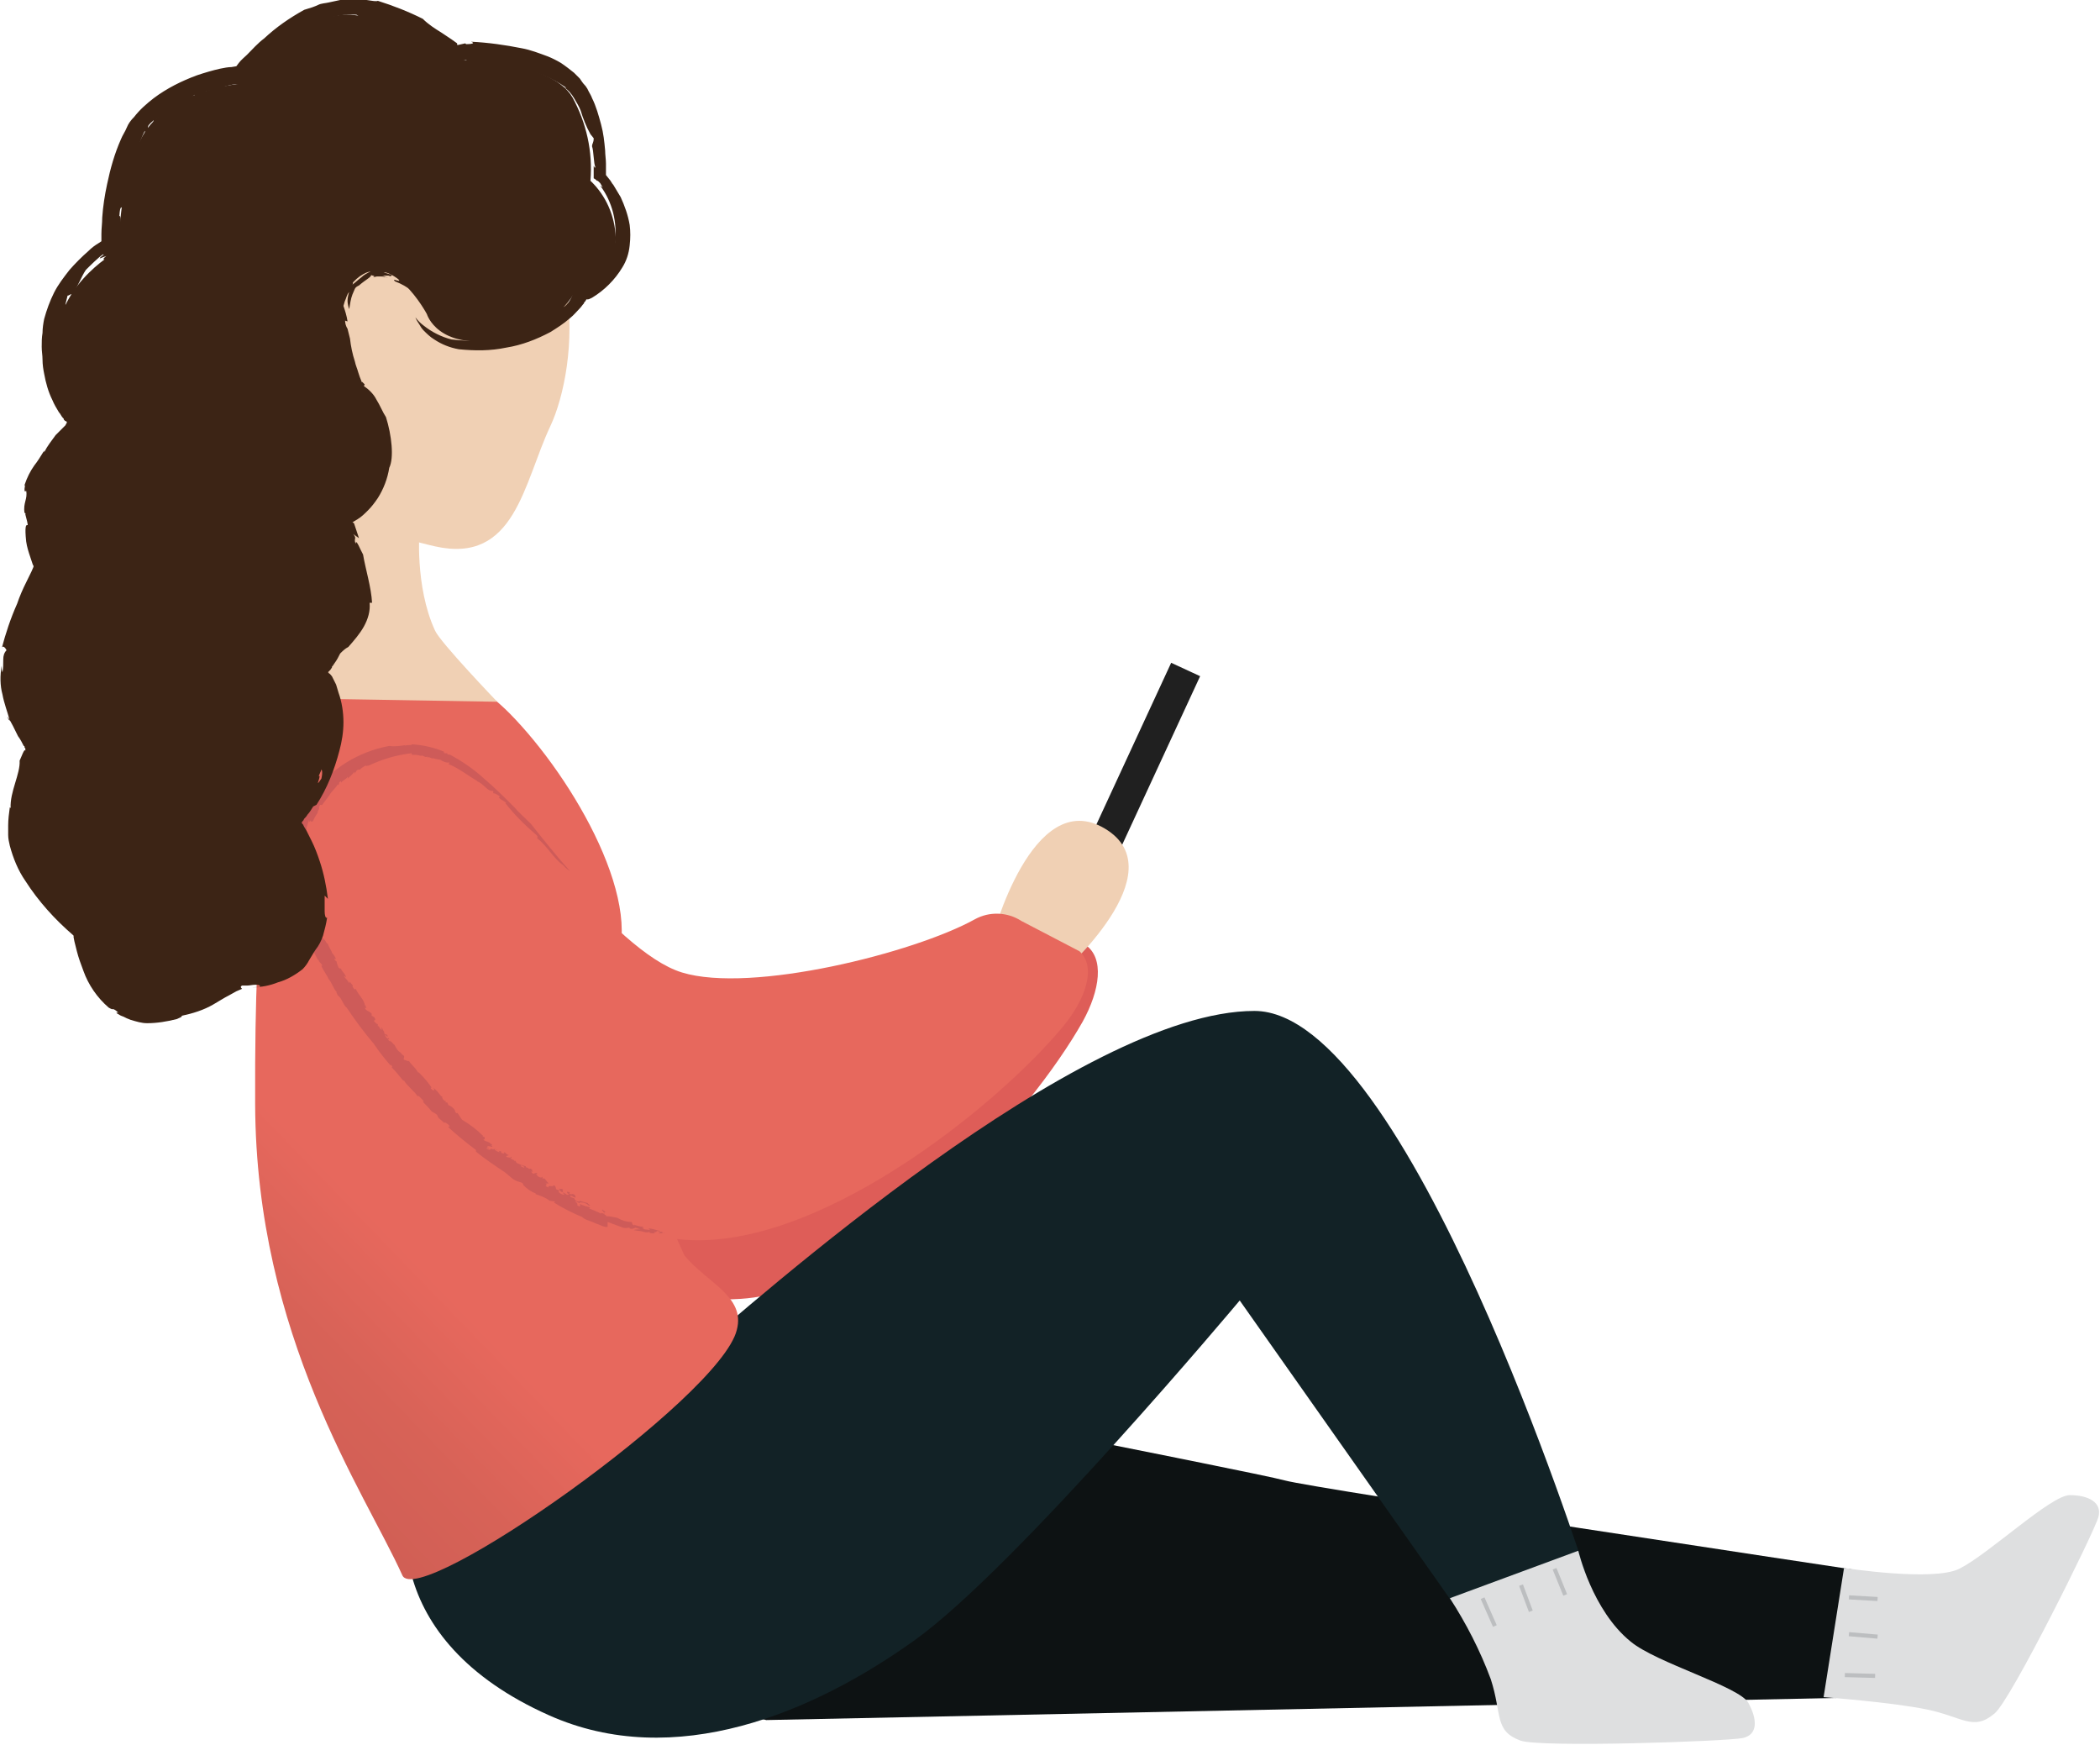 <?xml version="1.0" encoding="utf-8"?>
<!-- Generator: Adobe Illustrator 23.0.2, SVG Export Plug-In . SVG Version: 6.00 Build 0)  -->
<svg version="1.1" id="Layer_1" xmlns="http://www.w3.org/2000/svg" xmlns:xlink="http://www.w3.org/1999/xlink" x="0px" y="0px"
	 viewBox="0 0 256.8 213.4" style="enable-background:new 0 0 256.8 213.4;" xml:space="preserve">
<style type="text/css">
	.st0{fill:#DE5D58;}
	.st1{fill:#0D1213;}
	.st2{fill:#122226;}
	.st3{fill:#DEDFE0;}
	.st4{fill:#F0D0B4;}
	.st5{fill:url(#SVGID_1_);}
	.st6{fill:#202020;}
	.st7{fill:#E7685D;}
	.st8{fill:#CE5B59;}
	.st9{fill:#3C2415;}
	.st10{fill:none;stroke:#BCBEC0;stroke-width:0.5;stroke-miterlimit:10;}
</style>
<title>Layer 1</title>
<path class="st0" d="M39.3,128.2c-7.2-11.2,4.2-25.7,14.5-21.4c7.5,3.1,22.7,18.8,31.5,19.8s27.5-7.4,34.1-12.7
	c1.6-1.3,3.8-1.6,5.7-0.8l7.6,2.4c2.4,1.6,1.8,5.6-0.3,9.4c-6.3,11.2-25.2,32.8-41.8,33.9C67.8,160.3,45.5,137.8,39.3,128.2z"/>
<path class="st1" d="M92.5,168.1c0,0,61,11.9,64.6,12.9s69.5,10.9,69.5,10.9l-2.2,15.7l-130.7,2.7l-28.3-7.1L92.5,168.1z"/>
<path class="st2" d="M80.5,167.8c1.2-0.2,2.4-0.7,3.3-1.5c8.8-7.5,48.3-42.7,69.6-42.7c18.7,0,40.5,68.7,40.5,68.7l-13.2,8
	L151.6,159c0,0-27.3,32.6-39.7,41.5s-29.4,16.1-44.8,9.2c-20.6-9.2-19.1-25.5-14.8-31.9c1-1.6,2.7-6.4,4.5-6.7L80.5,167.8z"/>
<path class="st3" d="M177.3,195.4c2,3.1,3.7,6.4,5,9.9c1.4,4.3,0.4,6.3,3.6,7.5c2.4,0.9,25.3,0.1,27.2-0.3s1.8-2.3,0.7-4.3
	s-11.3-4.9-14.4-7.5c-4.7-3.8-6.4-11.1-6.4-11.1L177.3,195.4z"/>
<path class="st4" d="M55.7,18.3C73,24.8,70.6,45.1,67.3,52.1S63,69,53.2,66.8s-23.3-8.7-23.3-8.7s-7.6-18,0-30.4
	C33.7,21.4,62.2,17.6,55.7,18.3z"/>
<linearGradient id="SVGID_1_" gradientUnits="userSpaceOnUse" x1="23.121" y1="294.761" x2="81.071" y2="238.811" gradientTransform="matrix(1 0 0 1 0 -130)">
	<stop  offset="0" style="stop-color:#D15F55"/>
	<stop  offset="0.15" style="stop-color:#D76257"/>
	<stop  offset="0.34" style="stop-color:#E7685D"/>
	<stop  offset="0.97" style="stop-color:#E7685D"/>
</linearGradient>
<path class="st5" d="M52.1,82c3.8-0.2,7.5,2.5,10.2,5.2c7.9,8,17.1,24,12.5,31.6c-3.3,5.5-0.1,10.7,0.1,14.3c0.1,2.8,1.2,5.5,3,7.6
	l5.8,12.8c2.7,3.3,7.5,5,6.4,9.1c-2,8.3-39,34.3-40.9,30c-4.6-10.2-17.9-29.2-18-57.6s1.8-26.9,2.5-40.1c0.4-6.9,5.8-12.3,12.7-12.7
	L52.1,82z"/>
<rect x="128.3" y="90.6" transform="matrix(0.42 -0.908 0.908 0.42 -2.761 180.727)" class="st6" width="23.4" height="3.9"/>
<path class="st4" d="M121.3,114.8c0,0,4.9-18.8,13.8-13.5s-5.4,17.8-5.4,17.8L121.3,114.8z"/>
<path class="st4" d="M51.3,64.7c0,0-0.6,7,1.9,12.4c0.6,1.4,7.6,8.7,7.6,8.7l-24-0.4l3.3-28.6L51.3,64.7z"/>
<path class="st3" d="M223,207.5c0,0,8.2,0.6,12.6,1.5s5.7,2.7,8.3,0.5c2-1.6,12.2-22.2,12.7-24s-1.2-2.7-3.5-2.7s-9.9,7.2-13.5,9
	c-3.2,1.6-14.1-0.1-14.1-0.1L223,207.5z"/>
<path class="st7" d="M37.8,112.3c-5.2-12.3,8.6-24.6,18.1-18.5c6.9,4.4,19,22.5,27.5,25.1s28.4-2.4,35.8-6.5c1.8-1,4-0.9,5.7,0.2
	l7.1,3.7c2.1,1.9,0.8,5.8-2,9.2c-8.2,9.9-30.6,27.9-47.1,26C60.2,148.8,42.2,122.8,37.8,112.3z"/>
<path class="st8" d="M68.9,105.8c-1.2-0.8-2-2.4-3.2-3.3c-0.1-0.1,0.2-0.1-0.1-0.4c-1.4-1.2-2.7-2.5-3.8-3.9h0.1
	c-0.2-0.3-0.7-0.4-0.9-0.7c0,0,0.1,0,0.1-0.1S60.6,97,60.4,97s0-0.2-0.1-0.3h-0.2c-0.6-0.1-1-0.9-1.8-1.2h0.1
	c-1.1-0.6-2.3-1.6-3.6-2.1c0.1,0,0.2-0.1,0.1-0.2c-0.1,0.1-0.5,0-0.9-0.2c-0.1-0.2-0.6-0.1-1-0.3l0,0c-0.3,0.1-0.4-0.2-0.7-0.1
	l-0.1-0.1c-0.2,0.2-0.4-0.2-0.7-0.1l0,0c-0.2,0-0.4-0.1-0.6-0.1l0,0c-0.5,0-0.8-0.1-0.8,0.1c-0.2-0.1,0.5-0.1,0.2-0.3
	c-1.8,0.2-3.5,0.7-5.2,1.5c-0.2,0-0.3,0.1-0.4,0c-0.2,0.1-0.5,0.3-0.7,0.5c0,0-0.1,0-0.2,0c-0.3,0.1-0.2,0.3-0.5,0.5
	c0.1-0.1,0.1-0.2,0-0.2c-0.2,0.3-0.5,0.5-0.8,0.8c0-0.1,0.1-0.1,0-0.2c-0.2,0.3-0.6,0.4-0.8,0.7v-0.2c-0.5,0.3,0,0.3-0.4,0.5
	c0.1-0.1,0-0.1,0-0.1c-0.2,0.4-0.8,0.9-1,1.3l0,0c-0.3,0.4-0.6,0.8-0.9,1.2c-0.2,0.1-0.2-0.2-0.4,0.3c0.2,0.1-0.4,0.8-0.1,0.6
	c-0.3,0.4-0.5,0.8-0.7,1.2c0-0.2-0.3,0.1-0.2-0.2l-0.2,0.2c-0.1-0.1,0.1-0.2,0-0.2s-0.2,0.7-0.3,0.8c0,0.4,0,0.8-0.1,1.2
	c0-0.3-0.2,0.1-0.2-0.1l0.1,0.8c0,0.2-0.2,0-0.2,0.3c0,0,0.1,0.1,0.1,0.2s-0.1,0.7-0.3,0.8s0-0.3-0.1-0.1s0,0.4,0,0.7l0,0
	c-0.1,0.2,0,0.7,0.1,0.4s-0.1,0,0-0.2c0.1,0.3,0.1,0.6,0.1,0.9c0-0.1-0.1-0.1-0.1-0.2c0.1,0.4,0.2,0.9,0.2,1.4
	c0.1,0-0.2-0.2-0.1-0.2c0,0.3,0,0.7,0.1,1s0.1,0.6,0.1,0.9c0-0.1,0.1-0.1,0.1-0.1c0,0.3-0.1,0.3,0,0.5c-0.1,0,0.1,0.2,0.1,0.4
	s0,0.1-0.1-0.1c0.3,0.6,0.5,1.3,0.7,2c0,0,0.3,0.3,0.4,0.4h-0.1c0,0.2,0.2,0.5,0.1,0.5c0.2,0.2-0.6-1.1-0.3-0.8
	c0,0.1,0.4,0.5,0.2,0.5c0.2,0.2,0.3,0.5,0.4,0.8c0-0.1-0.2-0.2-0.1,0.1c0.2,0.4,0.1,0.1,0.3,0.4l0.1,0.2c0.1,0,0.2,0.4,0.2,0.2
	c-0.1,0.1,0.3,0.5,0.2,0.6h-0.2c0.1,0.2,0.3,0.2,0.4,0.3s0,0.1,0,0.1c0.2-0.1,0.2,0.4,0.5,0.5c0.1,0.4,0.5,0.9,0.5,1.1
	c0.2,0.2,0.4,0.5,0.5,0.8c0,0-0.1-0.1-0.2-0.1c0,0.2,0.1,0.2,0.3,0.4c-0.1,0,0.1,0.4,0.2,0.7c0.2,0.2,0.3,0.1,0.3,0.1
	c0,0.3,0.6,0.7,0.6,1.1c-0.1-0.1-0.3-0.3-0.2-0.1s0.4,0.4,0.6,0.8l0.1-0.2c0,0.2,0.5,0.5,0.3,0.6c0.1,0.1,0.2,0.5,0.4,0.3
	c0.3,0.7,1.1,1.4,1.1,2c0.1,0.1,0.2,0.3,0.2,0.2s-0.2-0.2-0.2-0.3c0.1,0.1,0.1,0.1,0.1,0.1c0.1,0.2,0.2,0.4-0.1,0.3
	c0.2,0.5,0.5,0.3,0.9,0.8c-0.1,0-0.1,0.1,0,0.2l0.3,0.2c0.2,0.4,0,0.3-0.1,0.4c0.2,0.2,0.3,0.4,0.5,0.4v0.3c0-0.2,0.2,0.1,0.3,0.2
	l-0.1-0.1c0,0.1,0.2,0.3,0.3,0.3c0-0.1-0.1-0.3-0.2-0.4c0.1,0.1,0.2,0.2,0.3,0.3c-0.1,0,0.2,0.3,0.2,0.5s0.2,0.1,0.3,0.2
	s0.2,0.3,0,0.2s0-0.2-0.2-0.2c0,0.1,0,0.2,0.2,0.4s0.2-0.2,0.3,0.2c-0.1-0.1-0.1,0-0.2-0.1l0.2,0.3l0.1-0.1c0,0.1,0,0,0,0.1
	c0.2,0,0.4,0.4,0.5,0.4c0.1,0.1,0.2,0.4,0.3,0.5l0,0c0.1,0.2,0.3,0.4,0.5,0.5l0,0c0.1,0.2,0.3,0.3,0.4,0.4c0.1,0.3-0.2,0.4,0.1,0.5
	s0.5,0.2,0.5,0.1c0.3,0.5,0.8,0.8,1.1,1.4c0.1,0,0.1,0,0.2,0.1c0.6,0.6,1.1,1.2,1.5,1.8c-0.2-0.1-0.1,0.1-0.1,0.1
	c0.2,0.1,0.1,0.2,0.3,0.2s0.1-0.1,0-0.3c0.4,0.3,0.7,0.7,1,1.1c-0.1-0.1,0-0.1,0.1,0c-0.1,0.1,0.1,0.4,0.3,0.5h0.1v0.2
	c0.1,0,0.2-0.1,0.3,0.2v0.1c0.3,0.1,0.6,0.3,0.8,0.6l0.1,0.3c0.1,0.1,0.3,0.2,0.2,0c0.2,0.3,0.4,0.6,0.6,0.9c1,0.6,1.8,1.2,2.6,2H59
	c0.2,0.2,0.2,0,0.3,0.2c-0.1,0,0.1,0.3-0.2,0.2c0.2,0.3,0.5,0.2,0.7,0.4c0.1-0.1-0.2-0.1-0.1-0.1s0.4,0.4,0.5,0.3
	c0,0.1-0.1,0.1-0.2,0.1l0.2,0.1c0.1,0.3-0.7-0.2-0.6,0.2l0.2,0.1c0.1,0.2-0.6-0.3-0.2,0.1c0.2,0.1,0.5,0.1,0.4-0.1
	c0.4,0.3,0.4-0.1,0.8,0.2c0.1,0.2-0.3-0.3-0.3-0.1s0.4,0.3,0.6,0.4c-0.2-0.2,0.1-0.2,0.2-0.1s-0.2,0,0.1,0.2c0.1,0,0.4,0.1,0.2-0.1
	c0.2-0.1,0.3,0.3,0.6,0.3c0,0.2-0.5,0-0.2,0.3c0-0.1,0.5,0.2,0.5-0.1c0.1,0.1,0.1,0.2-0.1,0.2c0.2,0.2,0.6,0.2,0.5,0.4l0.1-0.1
	c0.1,0.1,0.1,0.2,0.2,0.3c0.2,0.1,0.7,0.2,0.5,0.4c0.1,0,0.5,0.3,0.4,0.1s-0.3-0.1-0.4-0.4c0.1,0.2,0.4,0.2,0.6,0.3v0.1
	c0.1,0,0.3,0.2,0.4,0.1c-0.1,0-0.1,0.1,0,0.1h0.2c0.4,0.2,0,0.2,0.3,0.4l-0.3-0.1c0.1,0,0.1,0.2,0.3,0.3c0.1,0,0.3-0.1,0.4-0.1
	c0.2,0.1,0,0.1,0.3,0.2l-0.3-0.1c-0.1,0,0.1,0.3,0.3,0.4s0.5,0.1,0.3-0.1c0.1,0.1,0.3,0.3,0.1,0.3c0.3,0.1,0-0.1,0.3,0
	c0.1,0.1,0.3,0.4,0.5,0.6h-0.4l0.2,0.1c-0.3,0,0.1,0.2-0.2,0.2c0.1,0.1,0.3,0.1,0.4,0.2c-0.2-0.4,0.6,0,0.6-0.3
	c0.5,0.2,0,0.6,0.7,0.6c-0.1-0.1,0.3-0.1-0.1-0.2c0.3,0.2,0.3-0.1,0.6,0.2c-0.3-0.1,0.2,0.4-0.3,0.2c0.1,0-0.2-0.2-0.3-0.2
	c0.1,0.1-0.1,0.2,0.2,0.4s0.5,0.2,0.5,0.1s-0.3-0.1-0.1-0.2c0.4,0.2,0.4,0.4,0.7,0.2c-0.3-0.1-0.3-0.3-0.2-0.3l0.3,0.1l-0.1,0.1
	c0.4,0.3,0.2-0.1,0.7,0.2l0.1,0.3c-0.2,0.1-0.6-0.4-0.7-0.1c0.3,0.2,0.4,0.1,0.7,0.3l-0.2-0.1c0.1,0.1,0.1,0.4,0.6,0.4
	c0.2,0,0.1-0.1,0.1-0.1c0.5,0.2,0.7,0.2,1,0.3c-0.1,0.1,0.5,0.3,0.1,0.3c-0.3-0.3-0.7-0.4-1.1-0.4c0.1,0.3-0.4-0.2-0.6-0.1
	c0.4,0.2,0.3,0.4,0.3,0.5c0.1,0,0.2,0.1,0.3,0.1c0.1-0.1,0-0.2,0-0.3c0.4,0.2,0.8,0.3,1.2,0.4c0.1,0.1,0,0.2-0.2,0.1
	c0.5,0.2,1.1,0.4,1.6,0.7c-0.2-0.3,0.6,0.2,0.4-0.1s-0.4-0.4-0.2-0.4s0,0.1,0,0.1c0.3,0,0.3,0.3,0.5,0.2c-0.5-0.1-0.2,0.2-0.3,0.3
	c0.4,0.1,0,0.1,0.3,0.2c0.4,0,0.8,0.1,1.3,0.2c0.5,0.3,1.1,0.5,1.7,0.5c0.2,0.1,0,0.3,0.3,0.4s-0.2-0.2,0.2,0l0,0
	c0.1,0,0.8,0.3,1,0.1l-0.2,0.2c0.1,0,0.2,0,0.2,0c0,0.1,0.1,0.1-0.1,0.1c0.3,0.2,0.6,0.1,0.9,0.2l-0.2-0.2c0.5,0,0.9,0.2,1.4,0.3
	v0.1H81c-0.1,0.1,0.2,0.2,0.4,0.1l-0.8,0.1c-0.2-0.1,0.3-0.1,0.1-0.2c-0.2-0.1-0.4-0.1-0.7-0.1c0.1,0,0.2,0,0.3,0
	c0,0.2-0.2,0.1-0.4,0.2c0.1,0,0.2,0.1,0.2,0.1c-0.2,0-0.5,0-0.7-0.1c0.2,0-0.1-0.1,0-0.1c-0.1,0.1-0.4,0.1-0.7,0s-0.7-0.1-1.2-0.2
	c0.2-0.1,0.5-0.1,0.8-0.1c-0.3-0.1-0.3-0.1-0.6-0.2c-0.2,0.1-0.4,0.2-0.7,0.1v-0.1c-0.3,0-0.4,0.1-0.8,0l-1.9-0.7v0.6
	c-0.4,0.1-1-0.3-1.4-0.4c-0.6-0.3-1.5-0.5-1.7-0.8c-1.2-0.5-2.4-1.1-3.5-1.8H68c-0.3,0-0.1-0.1-0.3-0.2c0.2,0.2-0.3,0-0.5,0
	c-0.5-0.4-1.1-0.6-1.7-0.8v-0.1c-0.6-0.2-1.1-0.6-1.5-1c0-0.1-0.1-0.3-0.2-0.3c-0.3-0.1-0.7-0.2-1-0.4c-0.4-0.3-0.7-0.6-1.1-0.9
	c-1.2-0.8-2.4-1.6-3.5-2.5v-0.2c-1.2-0.9-2.3-1.8-3.4-2.8l0.2-0.1c-0.2-0.3-0.7-0.6-0.7-0.4c-0.2-0.3-0.8-0.6-0.8-0.9
	c-0.2-0.3-0.4-0.3-0.7-0.5c-0.4-0.5-0.8-0.9-1.2-1.3l0.1,0.1c0.1,0,0.2,0,0-0.2s-0.7-0.8-0.6-0.4c-0.4-0.7-1.3-1.3-1.7-2
	c0,0.1-0.1,0-0.2-0.1c-0.4-0.5-0.8-1-1.3-1.5c0-0.1,0.2,0.1,0-0.2s-0.1,0.1-0.2-0.1c-0.7-0.8-1.4-1.7-2-2.6
	c-1.2-1.4-2.3-2.9-3.3-4.4l0,0c-0.5-0.4-0.6-1.2-1.1-1.5c0-0.1-0.3-0.5-0.1-0.4c-0.4-0.3-0.6-1.2-1.1-1.7c0,0.1,0.1,0.1,0.1,0.1
	c-0.3-0.6-0.7-1.1-1-1.8c0,0.1,0.1,0.2,0.2,0.2c0-0.3-0.5-0.5-0.4-0.7c-0.1-0.1-0.2,0-0.1,0c-0.7-1.4-1.6-2.8-2.3-4.3
	c-0.3-1.2,0.3-0.2-0.2-1c0-0.1-0.1,0-0.1-0.1c-0.2-0.3,0-0.6-0.2-0.8c-0.1,0.2-0.1-0.1-0.2-0.1c0-0.5-0.1-1-0.3-1.5h0.1
	c-0.4-0.6-0.3-1.4-0.6-2c-0.3-3.8,0.8-7.6,3.1-10.6s5.6-5.1,9.4-5.8c0.7,0.1,1.3,0,2-0.1c0,0-0.1,0,0,0.1c0-0.2,0.7,0,0.8-0.2
	c1.4,0.1,2.8,0.4,4.1,1c-0.2-0.1-0.4,0-0.1,0.1h0.3v0.1c0.2,0.1,0.4,0.1,0.2,0c1.5,0.8,3,1.8,4.3,3c1.3,1.1,2.5,2.3,3.7,3.5
	c0.5,0.6,1.4,1.4,2,2c1.6,2,3,3.8,4.8,5.8C69.7,106.5,69.2,106.2,68.9,105.8z"/>
<path class="st9" d="M52.2,38.4c0,0-4.3-8.1-8.6-4.3s0,12.9,0,12.9c2.3,2.3,3.6,5.6,3.3,8.9c-0.2,3.3-2.2,6.2-5.1,7.6
	c0,0,2.9,6.6,2.4,10.4s-5.9,8.2-5.9,8.2s3.4,1.5,2.1,8.3s-5.4,9.8-5.4,9.8s5.2,6.8,2.9,13.3s-8.9,5.3-8.9,5.3s-8.8,6-13.1,4.1
	s-5.9-9.4-5.9-9.4s-7.8-6.9-7.8-11.9c0.2-3.6,0.9-7.1,2.2-10.4c0,0-4.1-5.1-3.2-10.5s4.5-11.4,4.5-11.4c-0.9-2.7-1.5-5.5-1.5-8.5
	c0-4.8,6.2-9,6.2-9s-4-3.3-3.5-10.4s7.6-10.8,7.6-10.8s0-11.5,4.3-15.8s11.1-4.6,11.1-4.6s7-8.9,13-8.4s12.3,5.5,12.3,5.5
	s12-0.2,14.8,4.6c1.7,3.1,2.5,6.6,2.2,10.2c1.9,1.8,3,4.3,3.1,7c0,4.3-4.8,6.2-4.8,6.2s-2,4.9-9.5,6.2S52.2,38.4,52.2,38.4z"/>
<path class="st9" d="M55.2,41.5c2.3,0.3,4.7,0.2,7-0.4c2.4-0.5,4.6-1.7,6.3-3.5c0.3-0.4,0.2,0.4,1-0.6c0.3-0.4,0.5-0.9,0.7-1.4
	c0.1-0.1,0.1-0.3,0.2-0.4c0.1-0.1,0.2-0.1,0.4-0.2c1-0.5,1.9-1.2,2.7-2.1c0.9-0.9,1.5-2,1.7-3.2c0.3-2.5-0.3-5-1.8-7l0.3,0.2
	c-0.1-0.2-0.2-0.3-0.3-0.5c-0.1-0.1-0.1-0.1-0.2-0.2s-0.1-0.1-0.2-0.1c-0.1-0.1-0.2-0.2-0.4-0.3c0-0.1,0-0.3,0-0.4
	c0-0.4,0-0.7,0-1.1c0.1,0,0.1,0.4,0.2,0.1c-0.2-0.3-0.2-2-0.4-2.5c0-0.4,0.2-0.4,0.2-1l-0.4-0.5c-0.5-0.9-0.9-1.9-1.2-2.9
	c-0.2-0.5-0.5-1-0.8-1.5s-0.7-1-1.2-1.3c0.1,0,0.3,0.1,0.2,0c-1.7-1.2-3.7-2-5.8-2.3c-2.1-0.5-4.3-0.7-6.5-0.7
	c0.2-0.1,0.3-0.2,0.1-0.4c-0.6,0.2-1.2,0.3-1.8,0.3L54.4,7c-0.2-0.6-1.7-0.9-2.8-1.7h0.1c-1-0.2-1.2-0.9-2-0.9l-0.5-0.5
	c-0.6,0.2-1.2-0.8-2-0.9v0.1c-0.7-0.2-1-0.5-1.8-0.6V2.4c-1.6-0.3-2.5-0.5-2.5-0.2c-0.5-0.3,1.6,0.1,0.7-0.4c-1.4-0.1-2.7,0.1-4,0.7
	c-1.1,0.5-2.3,1.3-3.4,2.1S34,6.3,33.1,7.3c-0.5,0.5-1,1-1.5,1.5l-0.7,0.8l-0.7,0.8h-0.1c-0.4,0-0.9,0-1.3-0.1
	c-0.9,0.1-1.8,0.4-2.6,0.8c0.2-0.1-0.4-0.1-0.7,0c-1,0.2-0.9,0.7-2,0.9c0.4-0.2,0.5-0.4,0.3-0.4c-0.8,0.6-1.9,1.1-2.8,1.8
	c0.1-0.1,0.3-0.3,0.2-0.4c-0.9,0.9-1.9,1.2-2.5,2.1c0-0.1,0.1-0.3,0.1-0.4c-0.7,0.6-0.7,0.7-0.7,0.9s0,0.2-0.4,0.8
	c0.1-0.3,0-0.3,0-0.4c-0.7,1.5-1.2,3-1.7,4.6c0-0.1,0-0.1,0-0.1c-0.4,1.5-0.7,3.1-0.9,4.6c-0.2,0.6-0.4-0.3-0.5,1.3
	c0.4,0-0.1,2.7,0.4,1.8l-0.1,1.1l-0.1,1.5c-0.4,0.2-0.8,0.4-1.2,0.7c-0.2,0.2-0.5,0.3-0.7,0.5c0.4-0.5-0.8,0,0.1-0.7
	c-0.3,0.1-0.5,0.2-0.8,0.3c0-0.2,0.7-0.5,0.4-0.5c-0.5,0.3-1.7,1.5-2.1,1.9c-0.6,0.9-0.9,1.9-1.8,3.3C9,35.5,8.1,36.5,8.3,36
	c-0.1,0.4-0.2,0.8-0.3,1.2c0.2,0.5,0.2,0.9,0.2,1.3c-0.2,0.5-0.4,0-0.5,0.8c0.1,0,0.1,0.3,0.1,0.6c-0.2,0.2-0.2,2.2-0.5,2.4
	c-0.1,0.2,0-0.9-0.2-0.3c0,0.7,0.1,1.4,0.2,2.1l0,0c0,0.7,0.5,1.9,0.5,1.2c-0.1-0.5-0.2,0.2-0.2-0.5c0.4,0.8,0.7,1.6,0.9,2.5
	C8.3,47,8.3,47.1,8.1,47c0.3,0.6,0.6,1.1,1,1.7c0.2,0.3,0.4,0.5,0.6,0.8l0.4,0.5l0.6,0.6l0.1,0.4c0.1,0,0-0.2-0.2-0.3
	S10,50.3,10,50.2c0.1,0.2,0.3,0.4,0.4,0.6c0.1,0.4,0.3,0.8,0.5,1.2v0.1v0.1L10.8,52c-0.1,0.1-0.1,0.2-0.2,0.3
	c-0.1,0.2-0.2,0.4-0.3,0.7l-0.8,0.7l-0.6,0.5c-0.3,0.3-0.6,0.6-1,0.8c0.2-0.2,0.3,0.1,0.2,0c-0.6,0.7-0.8,0.5-1.1,1
	c-0.2,0-0.4,0.6-0.7,1.2c0,0.3-0.2,0.1,0.1-0.4c-0.4,0.8-0.7,1.6-1,2.4c-0.1,0.3-0.1,0.5-0.2,0.8c-0.1,0.3,0,0.5-0.1,0.8
	c0,0.6,0,1.2,0,1.7c0.3,0.5,0.5,1.1,0.6,1.6L5.5,64c-0.1,0.4,0.3,1.5,0.1,1.6c0.2,0.4,0-0.5-0.2-1.3S5,62.5,5.2,63.2
	C5,63.6,5.8,65,5.5,64.7c0.3,0.9,0.5,1.8,0.7,2.7c0-0.3-0.5-0.7-0.3,0.1s0.3,0.7,0.3,0.8c0.2,0.3,0.3,0.5,0.4,0.8l0.2,0.3
	c-0.1,0.2-0.2,0.4-0.2,0.6c0.1,0.1-0.1,0.5-0.3,0.8s-0.2,0.3,0,0.2c-0.2,0-0.8,1.8-1,1.5l-0.2-0.3c-0.1,0.5-0.2,1-0.2,1.5
	c-0.1,0.1-0.2,0.2-0.2,0.1C5,74,4.1,75,4.2,75.7c-0.6,1.1-1,2.9-1.4,3.3c-0.1,0.9-0.1,1.8-0.3,2.7c0-0.2,0-0.4-0.1-0.5
	c-0.1,0.4-0.1,0.9,0,1.3c-0.2,0.7-0.2,1.3-0.2,2C2.5,85.3,2.7,85,2.9,85c-0.1,0.6,0.1,1.1,0.4,1.6c0.3,0.5,0.6,1.1,0.8,1.7
	c-0.2-0.2-0.8-1.1-0.6-0.3c0,0.5,0.3,0.9,0.6,1.2c0.2,0.2,0.4,0.4,0.5,0.6c0.3,0.3,0.5,0.7,0.8,1.1c0-0.2,0.1-0.3,0.1-0.5
	c0.1,0.2,0.2,0.4,0.4,0.6c-0.2,0.5-0.4,1-0.5,1.5c0,0.1-0.1,0.3-0.1,0.4c-0.1,0.1-0.1,0.1-0.2,0c0,0.5-0.6,1.5-0.2,1.4
	c-0.5,1.2-0.8,2.4-1,3.6c-0.1,1-0.3,2-0.7,3c0,0.2,0,0.4,0,0.7c0,0.2,0.1,0.3,0.2,0.3c0.2-0.5-0.1-0.7,0-0.9c0,0.3,0.1,0.3,0.1,0.4
	c-0.1,0.4,0,0.6-0.1,0.7s-0.1,0.1-0.3-0.2c0,0.5,0.1,1,0.5,1.4c0.4,0.5,0.7,1,0.9,1.6c-0.2,0-0.2,0.2,0.1,0.6
	c0.2,0.3,0.5,0.5,0.8,0.8c0.6,1.1,0.1,0.8-0.1,1c0.4,0.5,0.9,1.2,1.3,1.3c0.1,0.3,0.2,0.6,0.3,0.8c-0.2-0.6,0.5,0.3,0.7,0.5
	l-0.3-0.2c0,0.2,0.6,0.7,0.9,1c0.1-0.2-0.5-0.8-0.7-1.2c0.3,0.2,0.7,0.6,1.1,0.9c-0.3,0.1,0.6,0.9,1,1.3s0.7,0.3,0.8,0.5
	s0,0.1,0.1,0.2s0.2,0.2,0.3,0.3c0.2,0.2,0.3,0.3,0,0.2c-0.1-0.1-0.3-0.3-0.4-0.4c-0.1-0.1-0.2-0.2-0.4-0.3c0.1,0.1,0.1,0.3,0.2,0.4
	c0.2,0.2,0.4,0.5,0.7,0.6l0.1,0.2c0.2,0.4,0.3,0.3,0.4,0.4s0.1,0,0.1,0.2c0.1,0.2,0.1,0.4,0.1,0.6c-0.1-0.3-0.2-0.3-0.4-0.5
	c0,0.4,0.1,0.8,0.2,1.1h0.2c0,0.2-0.1,0.1-0.1,0.1c0.3,0.2,0.6,1.6,1,1.7c0.2,0.5,0.4,1.1,0.6,1.6l-0.1-0.1c0.2,0.6,0.7,1.2,1.2,1.6
	l0,0c0.1,0.1,0.3,0.3,0.5,0.6c0.2,0.2,0.4,0.3,0.6,0.4c0.2,0.2,0.2,0.4,0.2,0.7c0,0.2,0,0.3,0.5,0.4c0.3,0.2,0.6,0.2,0.9,0.1
	c0.2-0.1,0.2-0.2,0.1-0.3c0.7,0.2,1.5,0.2,2.2,0c0.8-0.1,1.6-0.4,2.3-0.5c0.2-0.2,0-0.2,0.5-0.4c1.2-0.4,2.3-1,3.4-1.6
	c0.5-0.3,1.1-0.6,1.6-0.9c0.3-0.1,0.5-0.3,0.8-0.4l0.2-0.1l0.3-0.2l0.5-0.3c-0.9,0.7,0,0.2,0.1,0.4l0.2-0.1c0.7-0.1,0.9,0.3,1.1,0
	c-0.1-0.2,0.2-0.3-1-0.5h1c0.2,0,0.4,0,0.6,0c0.4,0,0.8,0,1.1-0.1c0.7-0.1,1.4-0.2,1.7-0.3c-0.4,0.1-0.1-0.1,0.1-0.3
	c0,0.3,1,0,1.4-0.6v-0.2l0.5-0.2c0.2-0.2-0.1-0.5,0.5-0.9c0.1,0,0.2,0,0.3,0c0.2-0.7,0.5-1.7,0.8-2.5c0.2-0.2,0.3-0.4,0.4-0.6
	c0-0.4-0.1-1-0.2-0.4c0.4-1.4,0.3-2.3,0.5-2.8c-0.4-1-0.8-2.1-1.3-3.3c-0.2-0.6-0.5-1.2-0.9-1.8c-0.4-0.8-0.8-1.5-1.3-2.2v-1.4
	c0.1-0.3,0.2-0.8,0.4-1.3v-0.1v0.1l0.1,0.1v-0.1c1-0.8,0.4-0.8,0.9-1.1c-0.1,0.3,0.6-0.3,0.3,0.3c0.9-0.8,0.7-1.3,1.1-2
	c-0.1-0.2-0.2,0.6-0.3,0.3c0.1-0.2,0.3-0.5,0.5-0.7c0.2-0.3,0.4-0.7,0.3-0.8c0.2-0.2,0.3,0.1,0.3,0.3l0.2-0.7
	c0.3-0.3,0.3,0.2,0.2,0.7s-0.2,1,0.2,0.7c0.1-0.2,0.2-0.4,0.3-0.6c0.6-0.4-0.6,1.8,0.4,0.3c0.2-0.8,0.1-1.5-0.3-1
	c0.5-1.4-0.3-0.9,0.2-2.4c0.3-0.4-0.4,1.2,0,1c0.5-0.6,0.4-1.5,0.6-2.1c-0.3,0.7-0.4,0-0.4-0.5c0.3-0.8,0.2,0.6,0.4-0.5
	c-0.1-0.2-0.1-1.3-0.4-0.4c-0.3-0.4,0.3-1.1,0-1.7c0.3-0.4,0.5,1.2,0.8,0c-0.1,0.1-0.2-0.3-0.3-0.6s-0.3-0.5-0.4-0.2
	c0-0.4,0.2-0.5,0.4-0.2c0-0.3-0.1-0.7-0.2-1c-0.2-0.3-0.2-0.5,0-0.7l-0.3-0.1c0-0.3,0-0.5,0-0.8l-0.1-0.1c0-0.1-0.1-0.1-0.2-0.2
	l-0.9,0.1c-0.2-0.7-0.5-1.3-0.5-1.5s-0.1-0.2,0-0.2c0-0.2,0.1-0.4,0.1-0.5c0-0.3,0-0.6,0-0.8c0.1-0.2,0.1-0.2-0.2-0.1l0,0
	c0,0.2,0,0.5,0,0.7v0.4c0,0.1,0,0.2,0,0.2c0,0.1,0,0.1,0,0.2s0,0.1,0,0.2c0-0.1,0-0.1,0-0.2c0-0.2,0-0.4,0-0.7c0-0.1,0-0.3-0.1-0.5
	l-0.1-0.6l0.3-0.4H38c0.2-0.2,0.6-0.6,0.8-0.9c0.1-0.1,0.2-0.3,0.3-0.5c-0.1,0.2,0.1,0.2,0.3,0.1v-0.4c0.7-1,0.5,0.1,1.2-0.9
	c-0.1,0.3-0.3,0.6-0.5,0.8c0.1-0.2,0.5-0.3,0.8-0.8c0-0.3,0-0.8,0-1c0.3-0.6,0.4-0.1,0.5-0.7c-0.1,0.3-0.1,0.6-0.2,0.8s0.7-0.3,1-1
	c0.2-0.5,0.2-1.3-0.2-0.7c0.2-0.3,0.4-0.8,0.5-0.5c0.1-0.4,0-0.4-0.1-0.4s-0.2,0-0.2-0.3c0.2-0.2,0.3-0.5,0.3-0.7
	c0.1-0.4,0.2-0.8,0.2-1.1c0.2,0.3,0.3,0.6,0.4,0.9c0-0.2,0-0.4,0-0.6c0.3,0.8,0.2-0.4,0.5,0c0-0.5-0.1-0.9-0.3-1.3
	c-0.1,0.7-0.3,0.3-0.6-0.1S42.2,69.8,42,70c-0.5-1.6,0.8-1.3-0.4-2.9c0,0.3-0.6-0.4-0.1,0.6c-0.3-1-0.6-0.6-0.9-1.8
	c0.5,0.8,0.1-1.1,0.8,0.1c-0.2,0,0.2,0.8,0.2,1c0-0.5,0.5-0.1,0.1-1.1c-0.2-0.5-0.4-1-0.7-1.5c0-0.2-0.1-0.3-0.2-0.3
	s-0.1,0.1-0.2,0.3c0.2,0.4,0.5,1.1,0.1,0.6l-0.3-0.6c0.1-0.4,0.2-0.8,0.3-1.2c0.2-0.2,0.3-0.6,0.3-0.9c-0.1,0.3-0.3,0.6-0.5,0.8
	s-0.3,0.3-0.3,0.3s0.1-0.3,0.1-0.4l0.3-0.9v0.4c0.1-0.2,0.2-0.5,0.3-0.7c0.2-0.1,0.4-0.3,0.6-0.4c0.1-0.1,0.1-0.2,0.2-0.2
	c0.1-0.1,0.1-0.2,0.2-0.2c0.1-0.1,0.3-0.3,0.4-0.4c0.2,0,0.4-0.1,0.7-0.2c0,0.2-0.3,0.5-0.7,0.8l-0.5,0.4c-0.2,0.2-0.2,0.2,0,0.3
	l0.4-0.3c0.1-0.1,0.1-0.1,0.2-0.2c0.1-0.1,0.2-0.2,0.3-0.3c0.2-0.3,0.4-0.5,0.7-0.7c-0.1,0.2-0.3,0.3-0.3,0.5c0.2-0.2,1,0,1.4-1.3
	c0.2-0.6-0.1-0.2-0.2-0.3c0.4-0.8,0.6-1.7,0.6-2.6c0.2,0.1,0.2-0.3,0.3-0.6s0-0.5,0.2,0c-0.2,0.4-0.3,0.9-0.4,1.4
	c-0.2,0.5-0.2,1-0.3,1.5c0.6-0.3-0.6,1-0.5,1.4c0.7-1,1-0.8,1.3-0.8c0.1-0.3,0.2-0.6,0.3-0.9c-0.2-0.2-0.3,0.2-0.6,0.1
	c0.5-1,0.7-2.2,0.4-3.3c0.1-0.5,0.4-0.3,0.4,0.2c0-1.7-0.3-3.3-0.9-4.9c0,0.5-0.2,0.2-0.4-0.3s-0.5-0.8-0.5-0.5
	c0.3,0.8,0.3,1.5,0,1.2s0.2-0.1,0.2-0.3c-0.5-0.5-0.2-1.1-0.8-1.4c0.9,1.1,0.6,0,1,0c-0.7-0.8,0.2-0.1-0.4-1c-0.3-0.3-0.6-0.6-1-0.9
	L43,47.4c-0.1-0.1-0.1-0.1-0.2-0.2l-0.3-0.5c-0.1-0.2-0.2-0.3-0.2-0.5c-0.2-0.3-0.3-0.6-0.4-1c-0.3-1.7-1.1-4.1-1.1-5.7
	c0.2-0.8,0.5-0.3,0.6-1.1s-0.2,0.6,0.1-0.9c0,0.1,0,0.1,0,0.2c0-0.2,0.1-0.4,0.1-0.6c0.1-0.3,0.2-0.6,0.3-0.9
	c0.2-0.7,0.6-1.2,0.5-1.6c0,0.2,0,0.4,0.1,0.6c0.2-0.2,0.2-0.5,0.4-0.7c0.1,0.1,0.4-0.1,0.2,0.3c0.4-0.3,0.7-0.6,1.1-0.9
	c0.3-0.3,0.7-0.5,1.1-0.7c-0.2,0-0.5,0-0.7,0l0.6-0.3c0.2,0,0.4-0.1,0.6-0.1c0.2,0,0.4,0,0.6,0c0.2,0,0.4,0,0.6,0.1
	c0.7,0.2,1.4,0.6,2.1,1l-0.2,0.2c0.3,0.2,0.6,0.3,0.8,0.5c-0.3,0,0.2,0.7,0.7,1c-0.6-0.5-1.3-0.9-2.1-1.2c-0.5-0.5,0.7,0.2,0.5-0.2
	c-0.2-0.3-0.5-0.5-0.9-0.7c-0.3-0.2-0.7-0.2-1-0.2c0.3,0.1,0.7,0.2,1,0.3c0,0.2-0.2,0.2-0.4,0.1c-0.2,0-0.5,0-0.8,0
	c0.3,0,0.6,0.3,0.7,0.2c-0.3,0-0.5-0.1-0.8-0.1h-0.5l-0.5,0.1c0.5-0.2-0.3-0.2-0.2-0.3c0,0.3-0.7,0.6-1.5,1.3
	c-0.2,0.1-0.4,0.2-0.5,0.4s-0.2,0.5-0.3,0.7c-0.2,0.5-0.3,1.2-0.4,1.8c-0.1-0.3-0.2-0.7-0.2-1c0-0.4,0.1-0.8,0.2-1.1
	c-0.2,0.2-0.3,0.5-0.4,0.8c-0.1,0.2-0.2,0.5-0.3,0.9c0.2,0.6,0.4,1.2,0.5,1.9l-0.3-0.1c0,0.3,0.1,0.7,0.3,1c0.1,0.4,0.2,0.8,0.3,1.2
	c0.1,0.9,0.3,1.9,0.6,2.8c0.1,0.5,0.3,0.9,0.4,1.3l0.2,0.6l0.2,0.5c0,0.1,0,0.1,0.1,0.1l0.1,0.1l0.2,0.2l-0.1,0.2
	c0.6,0.4,1.2,1,1.5,1.6c0.5,0.8,0.8,1.6,1.2,2.2c0.7,2.2,1,5,0.4,6.2c-0.2,1.3-0.7,2.6-1.4,3.7c-0.4,0.6-0.8,1.1-1.2,1.5
	s-0.8,0.8-1.3,1.1c-0.2,0.1-0.3,0.2-0.5,0.3s0,0.1,0,0.1l0.1,0.1l0.1,0.3l0.2,0.6l0.3,0.9l-0.7-0.5c0.5,0.6,0,0.5,0.3,1.2
	c0-0.8,0.6,0.8,0.9,1.3c0.3,1.8,1,4,1.1,5.9h-0.3c0.1,1-0.2,2-0.7,2.9s-1.2,1.7-1.9,2.5c-0.4,0.2-0.7,0.5-1,0.8
	c-0.2,0.4-0.4,0.8-0.7,1.2l-0.2,0.3l-0.1,0.1v0.1l-0.2,0.3L40.3,82l-0.1,0.1l-0.1,0.1c0,0,0.1,0,0.1,0.1c0.2,0.1,0.3,0.3,0.4,0.4
	l0.2,0.4c0.1,0.2,0.2,0.4,0.3,0.6c0.1,0.3,0.2,0.7,0.3,1c0.4,1.1,0.6,2.4,0.6,3.6s-0.2,2.4-0.5,3.5c-0.6,2.3-1.5,4.6-2.8,6.6
	l-0.4,0.2c-0.2,0.3-0.4,0.7-0.7,1c-0.1,0.2-0.3,0.4-0.4,0.5l-0.1,0.2c-0.1,0.1-0.2,0.2-0.2,0.3c0,0.1,0.2,0.2,0.2,0.3l0.1,0.2
	l0.3,0.5c0.2,0.4,0.4,0.8,0.6,1.2c0.4,0.8,0.7,1.6,1,2.5c0.5,1.5,0.8,3,1,4.6l-0.4-0.4c0,0.6,0,1.4,0,1.9s0.1,0.9,0.3,0.8
	c-0.1,0.7-0.3,1.5-0.5,2.2c-0.2,0.6-0.5,1.2-0.9,1.7c-0.4,0.6-0.6,1-0.8,1.3c-0.2,0.4-0.5,0.8-0.8,1.1c-0.9,0.7-1.9,1.3-3,1.6
	c-1,0.4-2,0.6-3.1,0.6h0.7c0.3-0.1,0.3-0.3-0.4-0.3c-0.3,0-0.7,0.1-1,0.1h-0.4c-0.1,0-0.1,0-0.2,0c-0.2,0.1-0.2,0.2,0,0.4
	c-0.2,0.1-0.5,0.2-0.7,0.3l-0.9,0.5c-0.6,0.3-1.2,0.7-1.9,1.1c-1.2,0.7-2.5,1.1-3.9,1.4c0.2,0.1-0.4,0.3-0.6,0.4
	c-1.2,0.3-2.4,0.5-3.6,0.5c-0.7,0-1.3-0.2-2-0.4l-0.5-0.2l-0.4-0.2c-0.3-0.1-0.5-0.2-0.8-0.4c-0.3-0.3,0.6,0.2-0.2-0.4
	c-0.5-0.3-0.1,0.1-0.8-0.3c-1.4-1.2-2.5-2.8-3.1-4.5c-0.3-0.8-0.6-1.6-0.8-2.4l-0.3-1.2L9,114.6v-0.2l-0.1-0.1
	c-2.2-1.9-4.2-4.1-5.8-6.6c-0.9-1.3-1.5-2.8-1.9-4.3C1.1,103,1,102.5,1,102.1s0-0.8,0-1.2c0-0.7,0.1-1.5,0.2-2.2l0.1,0.1
	c-0.1-2,1.2-4.2,1.1-5.8c0.2-0.4,0.6-1.6,0.7-1.2c0-0.1,0-0.2,0-0.3L3,91.4v-0.1c0,0,0-0.1-0.1-0.1c-0.2-0.4-0.4-0.8-0.7-1.2
	c-0.4-0.8-0.8-1.7-1.3-2.4C1,87.8,1,88,1.2,88.1C0.9,87,0.5,86,0.3,84.9C0,83.8,0,82.6,0.2,81.4c0,0.3,0,0.5,0.1,0.8
	c0.1-0.5,0.1-1,0.1-1.6c0-0.4,0.1-0.8,0.4-1.1c-0.3-0.6-0.6-0.5-0.6-0.2c0.5-1.9,1.1-3.7,1.9-5.5c0.3-0.9,0.7-1.8,1.1-2.6
	c0.4-0.8,1-2,0.9-2L4,69c-0.1-0.3-0.2-0.6-0.3-0.9c-0.2-0.6-0.4-1.2-0.5-1.9c-0.2-1.9,0-2,0.1-2s0.2,0.2-0.2-1.3
	c0.1-0.2-0.2-0.2-0.1-0.2C2.8,61.5,3.4,61,3.2,60C3,60.2,3,60,3,59.8s0.1-0.4,0-0.5c0.3-0.9,0.7-1.7,1.2-2.4c0.4-0.5,0.7-1,1.2-1.8
	v0.2c0.4-0.8,0.9-1.4,1.4-2.1c0.3-0.3,0.6-0.6,0.9-0.9c0.1-0.1,0.1-0.1,0.2-0.2L8,52l0.1-0.2c0.1-0.1,0.1-0.2,0-0.3H8
	c-0.1-0.1-0.1-0.1-0.2-0.2v-0.1l0,0l0,0l-0.1-0.1c-0.2-0.2-0.3-0.5-0.5-0.7c-0.3-0.5-0.6-1-0.8-1.5c-0.5-1-0.8-2.1-1-3.2
	c-0.1-0.5-0.2-1.1-0.2-1.7s-0.1-1-0.1-1.6s0-1.1,0.1-1.7c0-0.6,0.1-1.2,0.2-1.7c0.3-1.1,0.7-2.2,1.2-3.2s1.2-1.9,1.9-2.8
	c0.7-0.8,1.5-1.6,2.3-2.3c0.4-0.4,0.8-0.7,1.3-1l0.3-0.2l0,0l0,0v-0.1v-0.8c0-0.7,0.1-1.3,0.1-2c0.1-1.4,0.3-2.7,0.6-4.1
	c0.4-1.9,0.9-3.7,1.7-5.5c0.2-0.5,0.5-0.9,0.7-1.4s0.5-0.9,0.9-1.3c0.7-0.9,1.5-1.6,2.4-2.3c1.6-1.2,3.4-2.1,5.3-2.8
	C25,8.9,26,8.6,26.9,8.4c0.5-0.1,1-0.2,1.4-0.2l0.6-0.1l0,0l0.3-0.4c0.3-0.4,0.7-0.7,1-1c0.7-0.7,1.3-1.4,2.1-2
	c1.5-1.4,3.1-2.5,4.9-3.5c0.7-0.2,1.3-0.4,1.7-0.6s0.9-0.2,1.3-0.3L41.6,0c0.3,0,0.6,0,1-0.1h0.6h0.6c-0.1,0-0.3,0-0.1,0.1
	c0.2-0.3,2.2,0.3,2.5,0.1c1.9,0.6,3.7,1.3,5.5,2.2C52.4,3,53.2,3.5,54,4l1.2,0.8l0.7,0.5l0,0l0,0v0.1c0,0.1,0,0.1,0.1,0.1l0.9-0.2
	L57,5.4c0.6,0,1.2-0.1,0.6-0.3c2.1,0.1,4.2,0.4,6.2,0.8c1.1,0.2,2.1,0.6,3.2,1c0.5,0.2,1.1,0.5,1.6,0.8c0.6,0.4,1.1,0.8,1.6,1.2
	l0.7,0.7c0.2,0.3,0.4,0.6,0.6,0.8s0.2,0.3,0.3,0.4l0.2,0.4c0.1,0.2,0.3,0.5,0.4,0.8c0.5,1,0.8,2.1,1.1,3.2c0.3,1.1,0.4,2.1,0.5,3.2
	c0,0.5,0.1,1.1,0.1,1.6v1.3v0.1l0,0l0.4,0.5c0.2,0.2,0.3,0.5,0.5,0.7c0.3,0.5,0.6,1,0.9,1.5c0.5,1.1,0.9,2.2,1.1,3.4
	c0.1,0.8,0.1,1.6,0,2.5c-0.1,1-0.4,1.9-0.9,2.7c-0.9,1.5-2.2,2.8-3.7,3.7c-0.2,0.1-0.4,0.2-0.5,0.2h-0.1h-0.1l0,0l-0.1,0.2
	c-0.1,0.1-0.2,0.2-0.2,0.3c-0.2,0.2-0.3,0.4-0.5,0.6c-0.4,0.4-0.7,0.8-1.2,1.2c-0.8,0.7-1.6,1.2-2.4,1.7c-1.7,0.9-3.5,1.6-5.4,1.9
	c-1.9,0.4-3.8,0.4-5.8,0.2c-1.1-0.2-2.1-0.6-3-1.2c-0.5-0.3-0.9-0.7-1.3-1.1c-0.2-0.2-0.4-0.5-0.5-0.7c-0.2-0.3-0.4-0.6-0.5-0.9
	c0.3,0.4,0.6,0.7,1,1C52.8,40.6,54,41.2,55.2,41.5z"/>
<line class="st10" x1="181.3" y1="195.4" x2="182.8" y2="198.8"/>
<line class="st10" x1="186" y1="193.8" x2="187.2" y2="197"/>
<line class="st10" x1="190.1" y1="191.8" x2="191.4" y2="195"/>
<line class="st10" x1="225.6" y1="204.8" x2="229.3" y2="204.9"/>
<line class="st10" x1="226.1" y1="199.8" x2="229.6" y2="200.1"/>
<line class="st10" x1="226.1" y1="195.3" x2="229.6" y2="195.5"/>
</svg>
